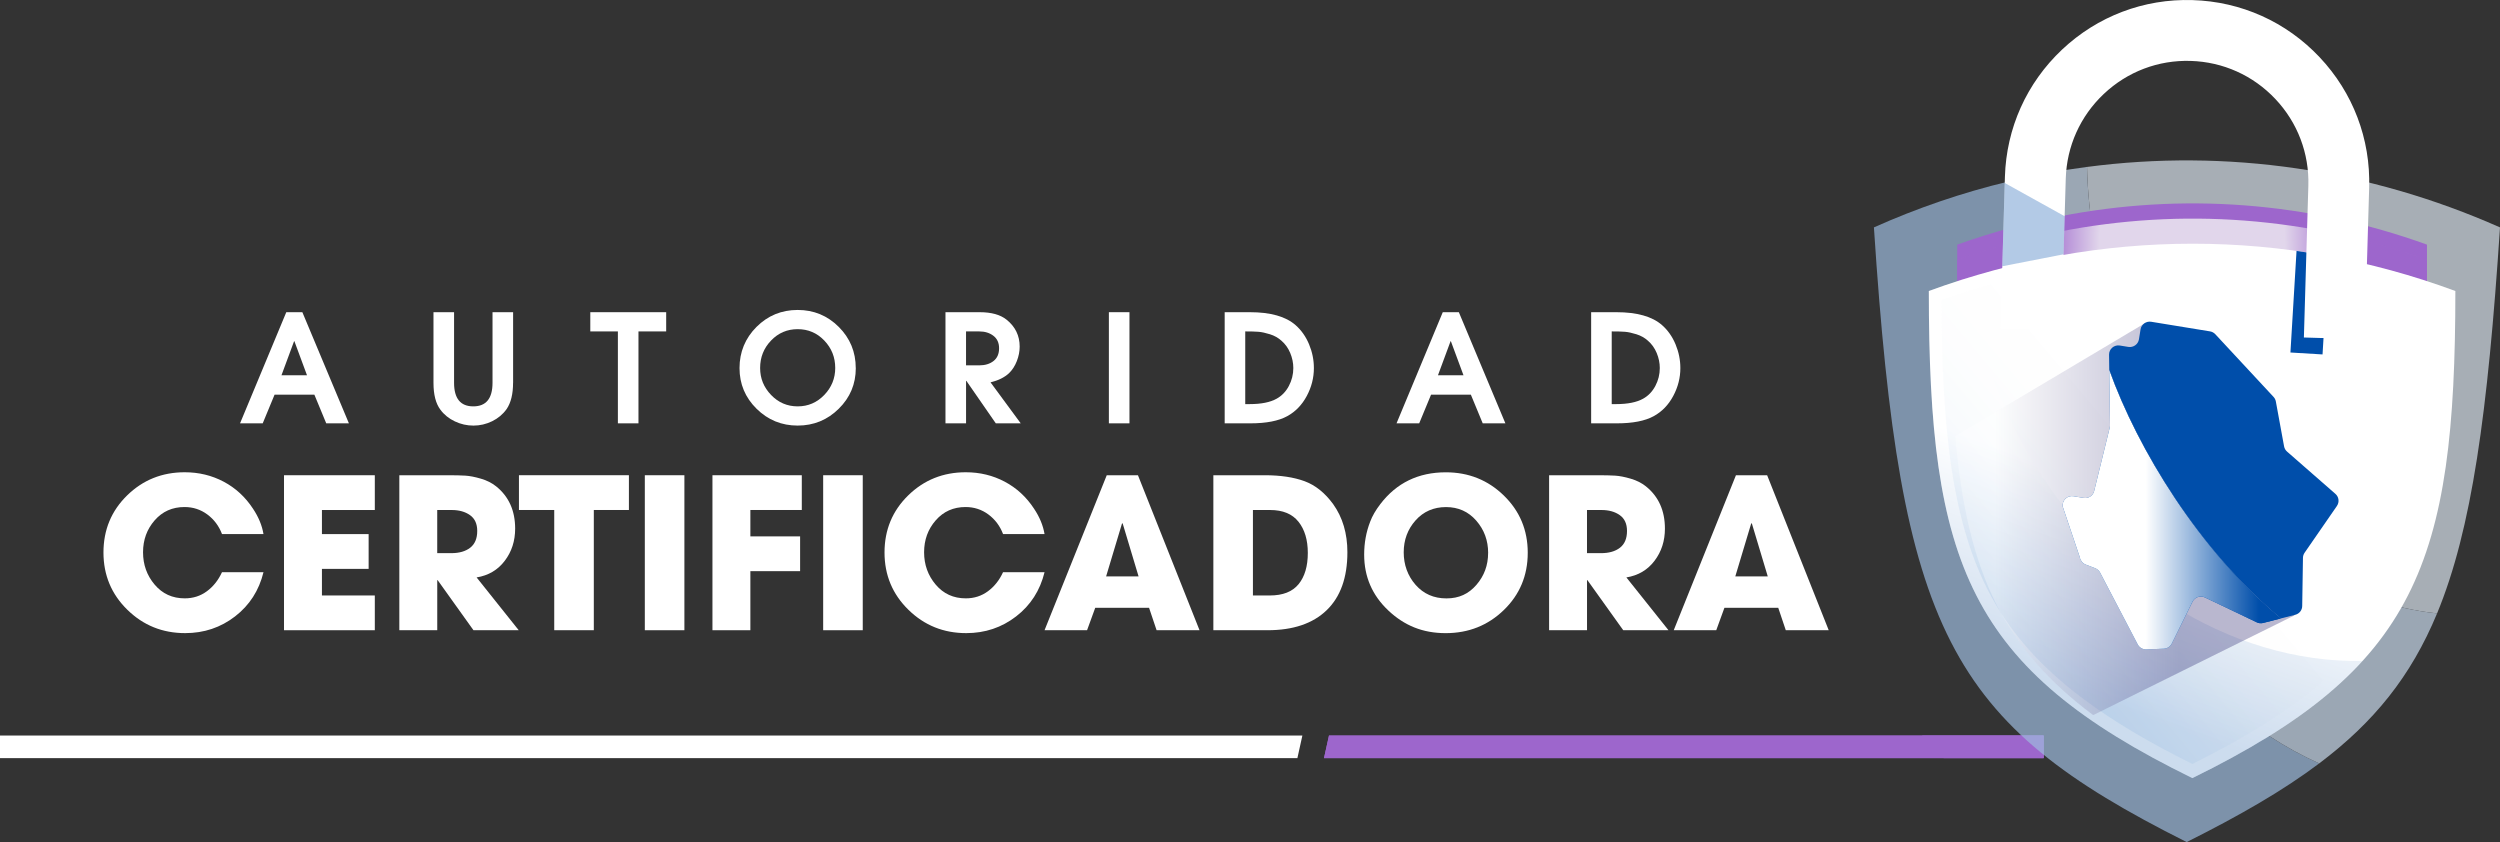 <?xml version="1.0" encoding="UTF-8"?>
<svg xmlns="http://www.w3.org/2000/svg" xmlns:xlink="http://www.w3.org/1999/xlink" viewBox="0 0 1161.06 391.08">
  <rect x="0" y="0" width="1161.06" height="391.08" fill="#333333" stroke="none"/>
  <defs>
    <style>
      .cls-1 {
        fill: none;
      }

      .cls-2 {
        fill: url(#radial-gradient);
        opacity: .8;
      }

      .cls-2, .cls-3, .cls-4, .cls-5, .cls-6, .cls-7 {
        mix-blend-mode: multiply;
      }

      .cls-3 {
        fill: url(#linear-gradient-4);
      }

      .cls-8 {
        isolation: isolate;
      }

      .cls-4 {
        fill: url(#linear-gradient-2);
        opacity: .2;
      }

      .cls-5 {
        fill: url(#linear-gradient-3);
      }

      .cls-5, .cls-9 {
        opacity: .3;
      }

      .cls-10 {
        fill: #fff;
      }

      .cls-11 {
        fill: #e1eaf5;
        opacity: .95;
      }

      .cls-12, .cls-7 {
        fill: #9d66cc;
      }

      .cls-13 {
        opacity: .7;
      }

      .cls-14 {
        fill: #9cbadd;
      }

      .cls-6 {
        fill: url(#linear-gradient);
        opacity: .1;
      }

      .cls-15 {
        fill: #004eaa;
      }

      .cls-16 {
        clip-path: url(#clippath);
      }

      .cls-17 {
        fill: #c7d8eb;
      }
    </style>
    <radialGradient id="radial-gradient" cx="1018.06" cy="123.89" fx="1018.06" fy="123.89" r="78.73" gradientTransform="translate(0 -247.77) scale(1 3)" gradientUnits="userSpaceOnUse">
      <stop offset=".55" stop-color="#f2f2f2"/>
      <stop offset=".88" stop-color="#9d66cc"/>
    </radialGradient>
    <linearGradient id="linear-gradient" x1="925.69" y1="282.07" x2="1118.51" y2="120.28" gradientUnits="userSpaceOnUse">
      <stop offset="0" stop-color="#0063c3"/>
      <stop offset="0" stop-color="#0b69c5"/>
      <stop offset=".05" stop-color="#438cd2"/>
      <stop offset=".1" stop-color="#75aade"/>
      <stop offset=".14" stop-color="#9fc4e8"/>
      <stop offset=".19" stop-color="#c2d9f0"/>
      <stop offset=".24" stop-color="#dceaf6"/>
      <stop offset=".28" stop-color="#eff5fb"/>
      <stop offset=".33" stop-color="#fbfcfe"/>
      <stop offset=".38" stop-color="#fff"/>
    </linearGradient>
    <clipPath id="clippath">
      <path class="cls-1" d="M1018.19,361.37c-104.14-50.96-122.39-99.49-122.39-226.22,79.85-29.29,165.44-29.29,244.53,0,0,126.73-18.2,175.26-122.14,226.22Z"/>
    </clipPath>
    <linearGradient id="linear-gradient-2" x1="1016.71" y1="165.55" x2="953.94" y2="337.99" gradientUnits="userSpaceOnUse">
      <stop offset=".38" stop-color="#fff"/>
      <stop offset=".9" stop-color="#004eaa"/>
    </linearGradient>
    <linearGradient id="linear-gradient-3" x1="908.08" y1="241.08" x2="1065.58" y2="241.08" gradientUnits="userSpaceOnUse">
      <stop offset=".12" stop-color="#fff"/>
      <stop offset=".66" stop-color="#1b1464"/>
    </linearGradient>
    <linearGradient id="linear-gradient-4" x1="957.95" y1="236.68" x2="1059.28" y2="236.68" xlink:href="#linear-gradient-2"/>
  </defs>
  <g class="cls-8">
    <g id="Layer_2" data-name="Layer 2">
      <g id="Layer_1-2" data-name="Layer 1">
        <g>
          <g>
            <g>
              <polygon class="cls-12" points="949.11 341.59 949.11 352.09 614.9 352.09 617.22 341.59 949.11 341.59"/>
              <polygon class="cls-12" points="949.11 341.59 949.11 352.09 614.9 352.09 617.22 341.59 949.11 341.59"/>
              <polygon class="cls-10" points="0 341.59 604.86 341.59 602.54 352.1 0 352.1 0 341.59"/>
            </g>
            <path class="cls-7" d="M892.65,341.59c3.16,3.59,6.5,7.09,10.05,10.5h46.41v-10.5h-56.46Z"/>
            <g>
              <path class="cls-10" d="M162.04,196.61h-10.53l-5.51-13.32h-18.48l-5.51,13.32h-10.53l21.48-51.62h7.46l21.62,51.62ZM142.58,174.29l-5.86-15.83h-.14l-5.86,15.83h11.86Z"/>
              <path class="cls-10" d="M238.28,177.78c0,5.21-1,9.28-3,12.21-1.72,2.42-3.97,4.3-6.73,5.65-2.77,1.35-5.66,2.02-8.68,2.02s-5.85-.65-8.61-1.95c-2.77-1.3-5.01-3.11-6.73-5.44-2.14-2.84-3.21-7-3.21-12.49v-32.78h9.56v32.78c0,7.3,2.98,10.95,8.93,10.95s8.93-3.65,8.93-10.95v-32.78h9.56v32.78Z"/>
              <path class="cls-10" d="M309.4,153.92h-12.88v42.69h-9.56v-42.69h-12.81v-8.93h35.24v8.93Z"/>
              <path class="cls-10" d="M397.45,170.94c0,7.39-2.64,13.7-7.92,18.9-5.28,5.21-11.64,7.81-19.08,7.81s-13.8-2.6-19.08-7.81c-5.28-5.21-7.92-11.51-7.92-18.9s2.63-13.86,7.88-19.11c5.25-5.25,11.63-7.88,19.11-7.88s13.86,2.63,19.11,7.88c5.25,5.26,7.88,11.63,7.88,19.11ZM387.9,170.87c0-4.93-1.69-9.16-5.06-12.7-3.37-3.53-7.5-5.3-12.38-5.3s-9.01,1.77-12.38,5.3c-3.37,3.54-5.06,7.77-5.06,12.7s1.7,9.02,5.09,12.56c3.39,3.53,7.51,5.3,12.35,5.3s8.95-1.77,12.35-5.3c3.39-3.53,5.09-7.72,5.09-12.56Z"/>
              <path class="cls-10" d="M474.05,196.61h-11.58l-13.67-19.74h-.14v19.74h-9.56v-51.62h15.83c5.49,0,9.67,1.16,12.56,3.49,4.05,3.26,6.07,7.42,6.07,12.49,0,2.23-.44,4.48-1.32,6.73-.88,2.26-2.09,4.13-3.63,5.62-2.09,1.95-4.95,3.37-8.58,4.25l14.02,19.04ZM464,161.73c0-2.51-.88-4.44-2.65-5.79-1.77-1.35-3.95-2.02-6.56-2.02h-6.14v15.76h6.14c2.7,0,4.91-.67,6.63-2.02,1.72-1.35,2.58-3.32,2.58-5.93Z"/>
              <path class="cls-10" d="M524.55,196.61h-9.56v-51.62h9.56v51.62Z"/>
              <path class="cls-10" d="M610.2,170.94c0,4.51-1.1,8.84-3.31,12.97-2.21,4.14-5.22,7.25-9.03,9.35-4.05,2.23-9.77,3.35-17.16,3.35h-11.93v-51.62h11.72c9.58,0,16.65,2,21.2,6,2.7,2.37,4.79,5.35,6.28,8.93,1.49,3.58,2.23,7.25,2.23,11.02ZM600.65,170.94c0-2.37-.48-4.7-1.43-6.98-.95-2.28-2.31-4.19-4.08-5.72-1.49-1.35-3.27-2.35-5.34-3-2.07-.65-3.85-1.03-5.34-1.15-1.49-.12-3.53-.17-6.14-.17v33.76h2.02c5.39,0,9.58-.84,12.56-2.51,2.42-1.35,4.31-3.32,5.69-5.93,1.37-2.6,2.06-5.37,2.06-8.3Z"/>
              <path class="cls-10" d="M699.14,196.61h-10.53l-5.51-13.32h-18.48l-5.51,13.32h-10.53l21.48-51.62h7.46l21.62,51.62ZM679.68,174.29l-5.86-15.83h-.14l-5.86,15.83h11.86Z"/>
              <path class="cls-10" d="M780.4,170.94c0,4.51-1.1,8.84-3.31,12.97-2.21,4.14-5.22,7.25-9.03,9.35-4.05,2.23-9.77,3.35-17.16,3.35h-11.93v-51.62h11.72c9.58,0,16.65,2,21.2,6,2.7,2.37,4.79,5.35,6.28,8.93,1.49,3.58,2.23,7.25,2.23,11.02ZM770.85,170.94c0-2.37-.48-4.7-1.43-6.98-.95-2.28-2.31-4.19-4.08-5.72-1.49-1.35-3.27-2.35-5.34-3-2.07-.65-3.85-1.03-5.34-1.15-1.49-.12-3.53-.17-6.14-.17v33.76h2.02c5.39,0,9.58-.84,12.56-2.51,2.42-1.35,4.31-3.32,5.69-5.93,1.37-2.6,2.06-5.37,2.06-8.3Z"/>
              <path class="cls-10" d="M122.37,265.74c-2.08,8.5-6.47,15.34-13.18,20.52-6.71,5.19-14.45,7.78-23.2,7.78-10.51,0-19.46-3.61-26.85-10.85-7.39-7.23-11.09-16.1-11.09-26.6s3.66-19.34,10.99-26.51c7.33-7.17,16.24-10.75,26.75-10.75,6.55,0,12.58,1.46,18.09,4.38,5.51,2.92,10.05,7.1,13.62,12.55,2.59,3.89,4.21,7.82,4.86,11.77h-19.26c-1.43-3.76-3.7-6.79-6.81-9.1-3.11-2.3-6.65-3.45-10.6-3.45-5.64,0-10.26,2.06-13.86,6.18-3.6,4.12-5.4,9.06-5.4,14.83s1.8,10.78,5.4,15.03c3.6,4.25,8.25,6.37,13.96,6.37,3.89,0,7.33-1.1,10.31-3.31,2.98-2.2,5.32-5.16,7-8.85h19.26Z"/>
              <path class="cls-10" d="M174.07,292.69h-42.17v-71.98h42.17v16.15h-24.56v11.19h21.69v16.15h-21.69v12.35h24.56v16.15Z"/>
              <path class="cls-10" d="M240.9,292.69h-21.01l-16.63-23.25h-.19v23.25h-17.61v-71.98h22.76c3.24,0,5.89.07,7.93.19,2.04.13,4.44.6,7.2,1.41,2.76.81,5.11,1.99,7.05,3.55,5.9,4.73,8.85,11.28,8.85,19.65,0,5.71-1.6,10.69-4.82,14.93-3.21,4.25-7.57,6.83-13.08,7.73l19.55,24.51ZM221.64,246.58c0-3.31-1.12-5.75-3.36-7.34-2.24-1.59-5.07-2.38-8.51-2.38h-6.71v20.04h6.52c3.7,0,6.63-.84,8.8-2.53,2.17-1.69,3.26-4.28,3.26-7.78Z"/>
              <path class="cls-10" d="M292.07,236.85h-16.29v55.83h-18.38v-55.83h-16.39v-16.15h51.07v16.15Z"/>
              <path class="cls-10" d="M317.85,292.69h-18.38v-71.98h18.38v71.98Z"/>
              <path class="cls-10" d="M372.37,236.85h-23.88v12.26h23.1v16.15h-23.1v27.43h-17.61v-71.98h41.49v16.15Z"/>
              <path class="cls-10" d="M400.68,292.69h-18.38v-71.98h18.38v71.98Z"/>
              <path class="cls-10" d="M485.11,265.74c-2.08,8.5-6.47,15.34-13.18,20.52-6.71,5.19-14.45,7.78-23.2,7.78-10.51,0-19.46-3.61-26.85-10.85-7.39-7.23-11.09-16.1-11.09-26.6s3.66-19.34,10.99-26.51c7.33-7.17,16.24-10.75,26.75-10.75,6.55,0,12.58,1.46,18.09,4.38,5.51,2.92,10.05,7.1,13.62,12.55,2.59,3.89,4.21,7.82,4.86,11.77h-19.26c-1.43-3.76-3.7-6.79-6.81-9.1-3.11-2.3-6.65-3.45-10.6-3.45-5.64,0-10.26,2.06-13.86,6.18-3.6,4.12-5.4,9.06-5.4,14.83s1.8,10.78,5.4,15.03c3.6,4.25,8.25,6.37,13.96,6.37,3.89,0,7.33-1.1,10.31-3.31,2.98-2.2,5.32-5.16,7-8.85h19.26Z"/>
              <path class="cls-10" d="M557.09,292.69h-19.94l-3.5-10.41h-25l-3.79,10.41h-19.75l28.89-71.98h14.49l28.6,71.98ZM528.78,267.69l-7.39-24.61h-.29l-7.39,24.61h15.08Z"/>
              <path class="cls-10" d="M625.76,256.5c0,11.74-3.21,20.7-9.63,26.9-6.42,6.19-15.56,9.29-27.43,9.29h-25.19v-71.98h23.83c7.33,0,13.5.92,18.53,2.77,5.02,1.85,9.45,5.4,13.28,10.65,4.41,6.16,6.61,13.62,6.61,22.37ZM607.38,256.8c0-6.03-1.44-10.86-4.33-14.49-2.89-3.63-7.28-5.45-13.18-5.45h-7.98v39.69h7.88c6.03,0,10.47-1.75,13.33-5.25,2.85-3.5,4.28-8.33,4.28-14.49Z"/>
              <path class="cls-10" d="M709.52,256.7c0,10.57-3.7,19.44-11.09,26.6-7.39,7.17-16.41,10.75-27.04,10.75s-19.2-3.52-26.65-10.55c-7.46-7.04-11.19-15.68-11.19-25.92,0-5.45.94-10.57,2.82-15.37.97-2.59,2.53-5.28,4.67-8.07,7.52-9.86,17.67-14.79,30.45-14.79,10.57,0,19.55,3.6,26.94,10.8,7.39,7.2,11.09,16.05,11.09,26.56ZM691.13,256.8c0-5.77-1.83-10.76-5.5-14.98-3.66-4.21-8.35-6.32-14.06-6.32s-10.49,2.06-14.15,6.18c-3.66,4.12-5.5,9.06-5.5,14.83s1.85,10.94,5.54,15.13c3.7,4.18,8.46,6.27,14.3,6.27s10.28-2.09,13.91-6.27c3.63-4.18,5.45-9.13,5.45-14.83Z"/>
              <path class="cls-10" d="M774.88,292.69h-21.01l-16.63-23.25h-.19v23.25h-17.61v-71.98h22.76c3.24,0,5.89.07,7.93.19,2.04.13,4.44.6,7.2,1.41,2.76.81,5.11,1.99,7.05,3.55,5.9,4.73,8.85,11.28,8.85,19.65,0,5.71-1.6,10.69-4.82,14.93-3.21,4.25-7.57,6.83-13.08,7.73l19.55,24.51ZM755.62,246.58c0-3.31-1.12-5.75-3.36-7.34-2.24-1.59-5.07-2.38-8.51-2.38h-6.71v20.04h6.52c3.7,0,6.63-.84,8.8-2.53,2.17-1.69,3.26-4.28,3.26-7.78Z"/>
              <path class="cls-10" d="M849.3,292.69h-19.94l-3.5-10.41h-25l-3.79,10.41h-19.75l28.89-71.98h14.49l28.6,71.98ZM820.99,267.69l-7.39-24.61h-.29l-7.39,24.61h15.08Z"/>
            </g>
          </g>
          <g>
            <g class="cls-13">
              <path class="cls-14" d="M1077.09,354.55c-16.7,12.58-36.96,24.22-61.54,36.53-110.74-55.5-132.88-97.25-145.26-285.47,20.23-9.05,41.09-16.16,62.39-21.29.83,21.94,3.35,44.01,7.62,65.87,20.02,102.42,74.4,176.5,136.8,204.37Z"/>
              <path class="cls-11" d="M1161.06,105.6c-5.66,86.06-13.08,140.27-29.22,179.27-40.07-4.08-82.55-28.77-115.13-72.06-30.17-40.12-46.47-88.99-47.44-135.28,64.82-8.54,130.64.97,191.79,28.08Z"/>
              <path class="cls-17" d="M1131.84,284.87c-12.14,29.32-29.41,50.6-54.75,69.68-62.4-27.87-116.78-101.95-136.8-204.37-4.27-21.85-6.79-43.93-7.62-65.87,12.09-2.91,24.31-5.18,36.6-6.79.97,46.29,17.28,95.16,47.44,135.28,32.57,43.29,75.05,67.98,115.13,72.06Z"/>
            </g>
            <g>
              <path class="cls-12" d="M1127.14,113.61v32.41h-218.15v-32.4c8.63-3.09,17.34-5.81,26.1-8.14,7.03-1.89,14.09-3.53,21.18-4.93,57.02-11.25,115.64-6.9,170.87,13.06Z"/>
              <path class="cls-2" d="M1127.14,120.68v25.56h-218.15v-25.55c8.63-3.09,17.34-5.81,26.1-8.14,7.03-1.89,14.09-3.53,21.18-4.93,57.02-11.25,115.64-6.9,170.87,13.06Z"/>
            </g>
            <path class="cls-10" d="M1018.19,361.37c-104.14-50.96-122.39-99.49-122.39-226.22,79.85-29.29,165.44-29.29,244.53,0,0,126.73-18.2,175.26-122.14,226.22Z"/>
            <path class="cls-6" d="M1134.44,139.26c-.18,56.19-4.06,100.71-21.44,134.73-16.12,31.57-44.56,55.84-94.81,80.82-20.07-9.95-36.67-19.79-50.39-30.04-20.71-15.44-34.89-31.79-44.62-50.78-11.19-21.84-16.79-48.02-19.42-78.84-1.47-17.17-2.01-35.76-2.07-55.86,37.89-13.41,77.12-20.22,116.66-20.22s78.56,6.79,116.08,20.2Z"/>
            <g class="cls-16">
              <rect class="cls-15" x="1038.12" y="121.52" width="70.49" height="14.94" transform="translate(880.14 1192.67) rotate(-86.56)"/>
            </g>
            <path class="cls-10" d="M1100.3,87.11l-2.07,70.47-28.25-.84,2.07-70.45c.45-15.05-4.99-29.37-15.32-40.32-10.33-10.95-24.3-17.23-39.34-17.68-15.04-.46-29.37,4.99-40.32,15.32-10.95,10.33-17.23,24.3-17.68,39.35l-.52,17.46-.52,17.69-1.04,35.3-28.25-.84.85-28.92,1.14-38.68.08-2.85c.67-22.6,10.09-43.57,26.53-59.08C974.12,7.54,995.62-.63,1018.21.04c22.6.67,43.58,10.09,59.08,26.54,15.51,16.44,23.68,37.94,23.01,60.53Z"/>
            <g class="cls-9">
              <polygon class="cls-15" points="958.87 100.43 958.35 118.11 929.92 123.66 931.06 84.98 958.87 100.43"/>
            </g>
            <path class="cls-4" d="M937.78,203.1c-12.65-24.25-20.03-49.62-22.55-74.48-6.51,1.99-13,4.16-19.44,6.52,0,126.73,18.26,175.27,122.4,226.23,35.41-17.36,60.87-34.43,79.04-54.42-61.22,1.21-124.95-37.72-159.44-103.86Z"/>
            <path class="cls-5" d="M1065.58,285.81l-93.46,46.3c-20.71-15.44-34.89-31.79-44.62-50.78-11.19-21.84-16.79-48.02-19.42-78.84l88.18-52.46,69.32,135.77Z"/>
            <path class="cls-15" d="M1059.28,287.22l-8.22,2.1c-.99.26-2.04.15-2.96-.29l-24.08-11.56c-2.14-1.02-4.71-.15-5.76,1.95l-9.63,19.47c-.69,1.4-2.11,2.31-3.69,2.38l-8.11.33c-1.68.07-3.25-.84-4.03-2.32l-17.46-33.33c-.48-.93-1.3-1.65-2.26-2.03l-4.45-1.72c-1.42-.57-2.45-1.83-2.7-3.32l-7.94-23.55c-.46-2.87,2.05-5.35,4.96-4.88l4.73.78c2.24.37,4.36-1.02,4.89-3.19l7.23-29.4c.09-.34.13-.71.13-1.06l-.34-25.81c13.15,36.74,41.89,84.03,79.69,115.46Z"/>
            <path class="cls-3" d="M1059.28,287.22l-8.22,2.1c-.99.26-2.04.15-2.96-.29l-24.08-11.56c-2.14-1.02-4.71-.15-5.76,1.95l-9.63,19.47c-.69,1.4-2.11,2.31-3.69,2.38l-8.11.33c-1.68.07-3.25-.84-4.03-2.32l-17.46-33.33c-.48-.93-1.3-1.65-2.26-2.03l-4.45-1.72c-1.42-.57-2.45-1.83-2.7-3.32l-7.94-23.55c-.46-2.87,2.05-5.35,4.96-4.88l4.73.78c2.24.37,4.36-1.02,4.89-3.19l7.23-29.4c.09-.34.13-.71.13-1.06l-.34-25.81c13.15,36.74,41.89,84.03,79.69,115.46Z"/>
            <path class="cls-15" d="M1085.33,234.97l-15.03,21.75c-.47.69-.74,1.51-.75,2.34l-.35,22.4c-.02,1.92-1.34,3.58-3.23,4.06l-6.69,1.7c-37.8-31.43-66.53-78.72-79.69-115.46l-.09-7.04c-.04-2.65,2.37-4.69,5-4.25l3.92.64c2.36.39,4.57-1.19,4.96-3.51l.75-4.65c.39-2.33,2.6-3.9,4.96-3.51l27.28,4.46c.95.15,1.83.62,2.48,1.33l27.04,29.1c.55.6.93,1.34,1.07,2.13l3.82,20.84c.18.94.66,1.81,1.4,2.45l22.43,19.61c1.64,1.42,1.94,3.84.71,5.62Z"/>
          </g>
        </g>
      </g>
    </g>
  </g>
</svg>